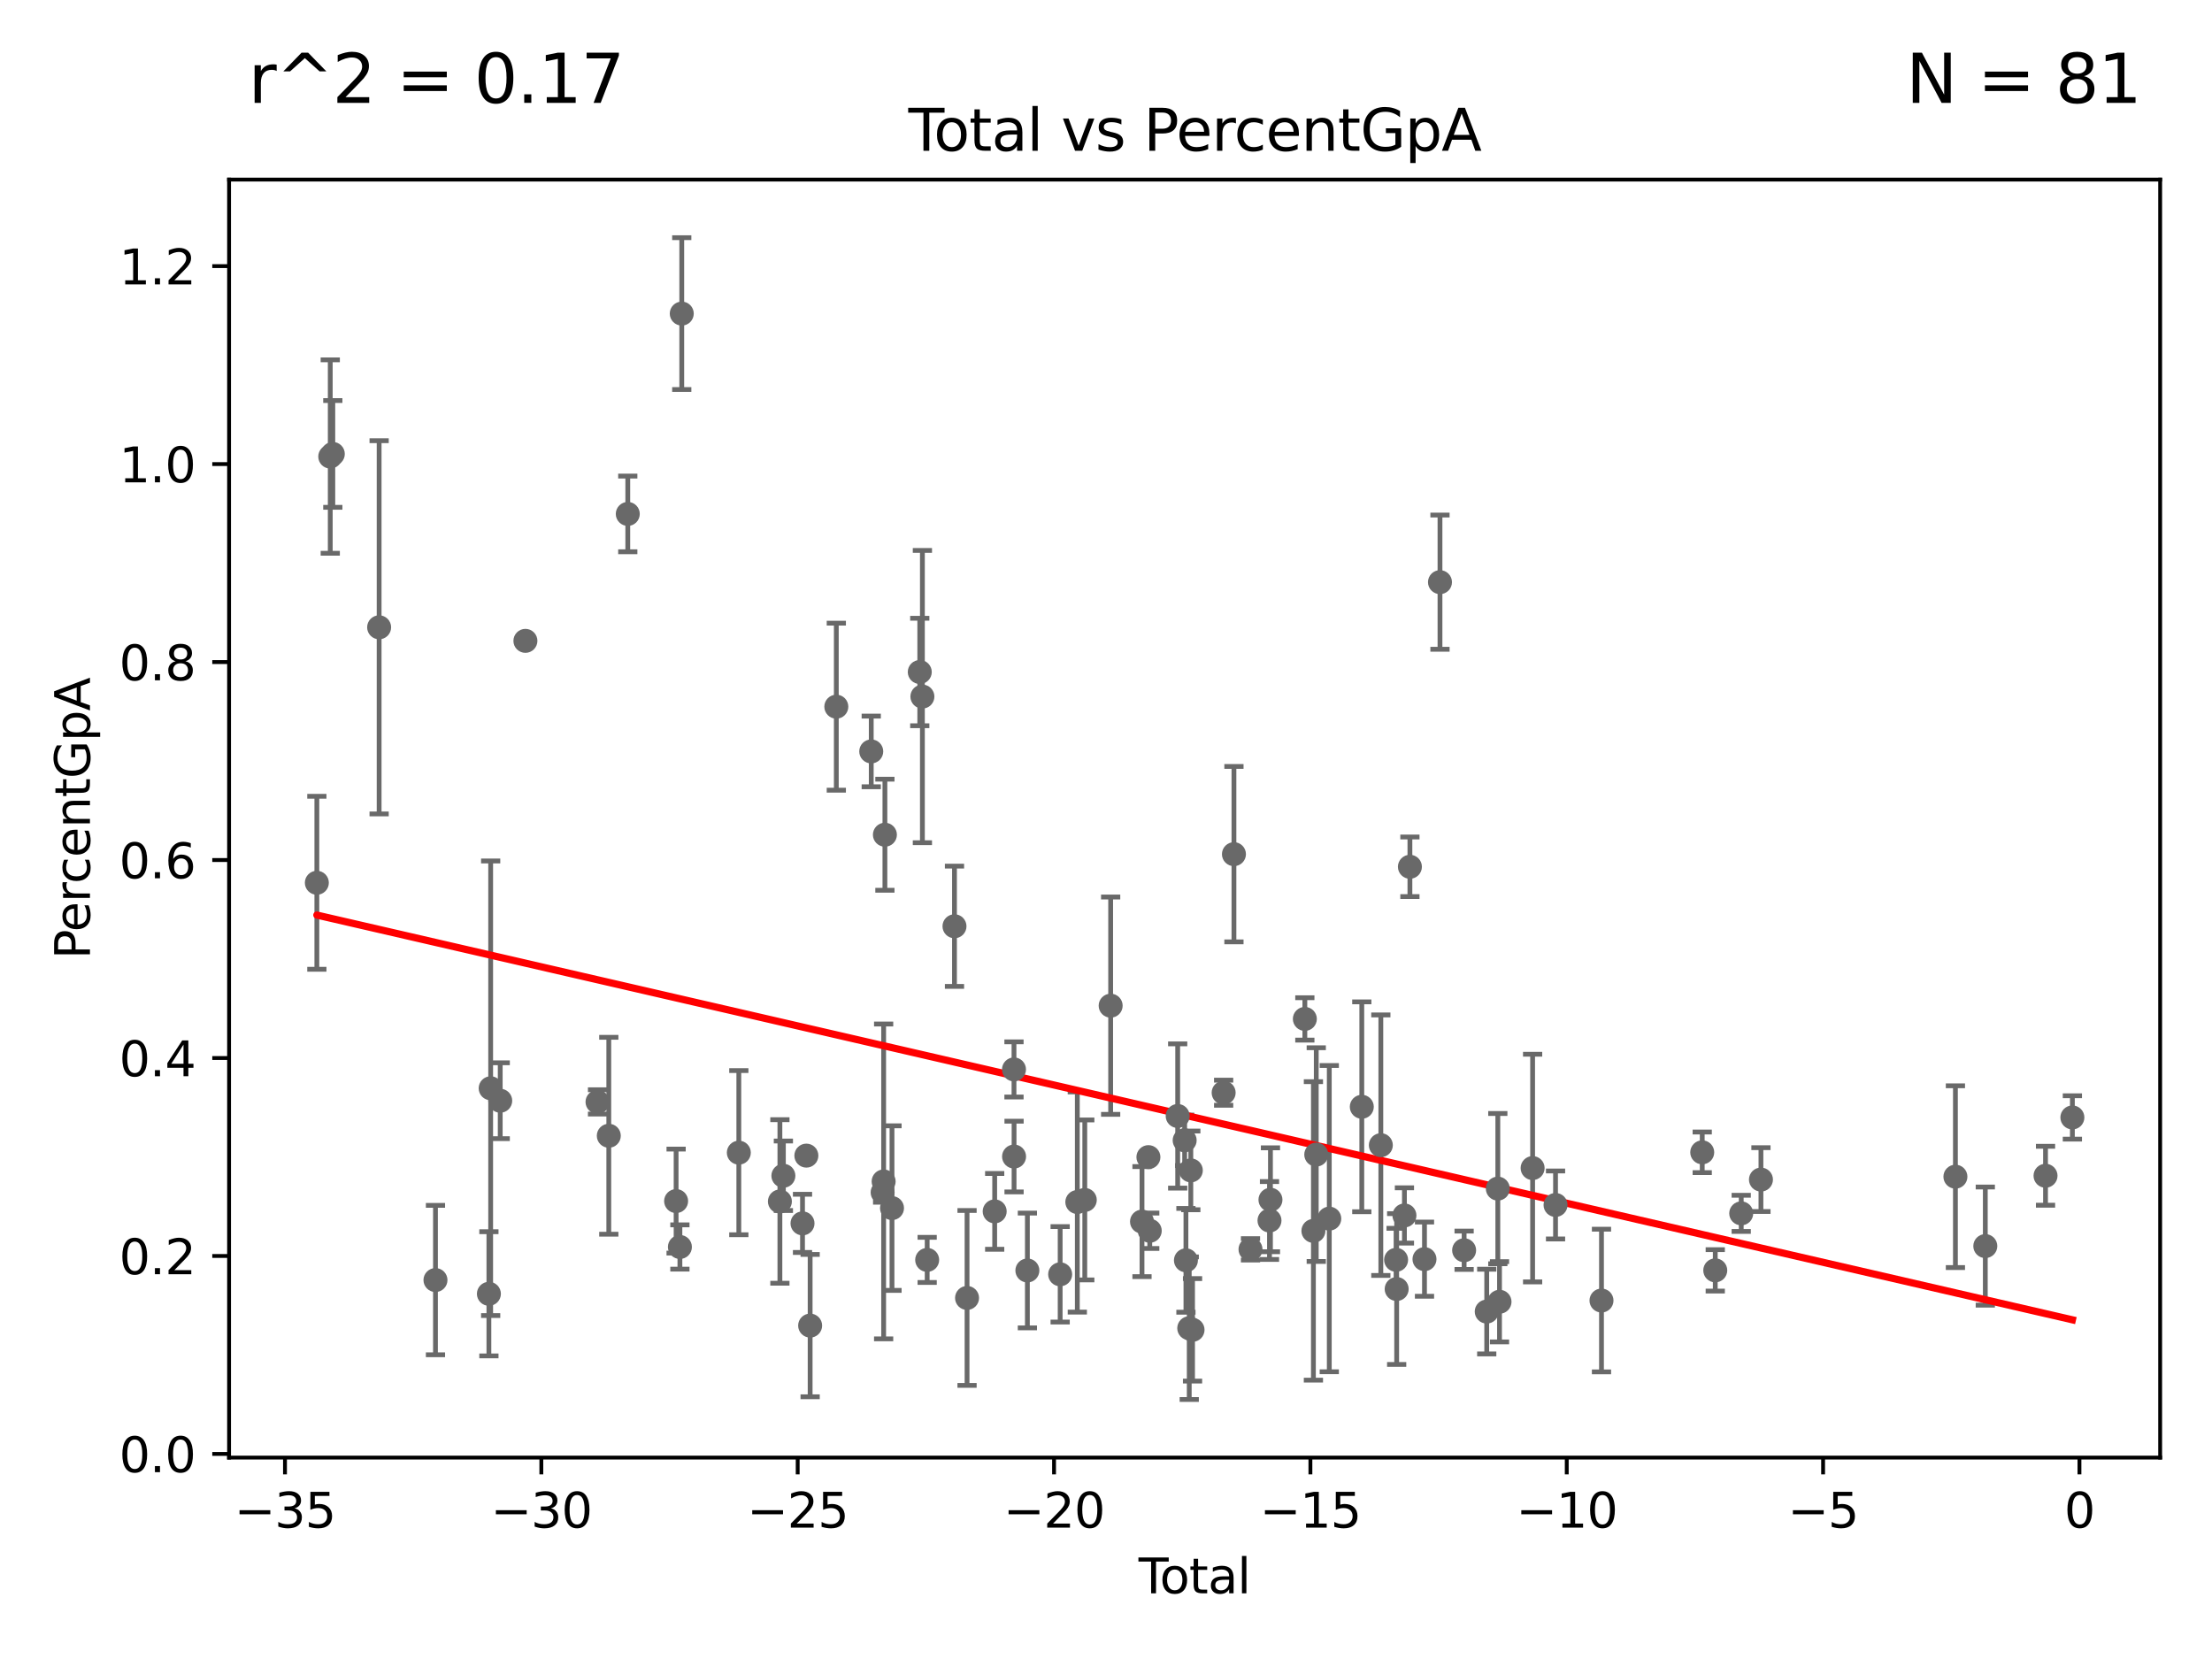 <?xml version="1.0" encoding="utf-8" standalone="no"?>
<!DOCTYPE svg PUBLIC "-//W3C//DTD SVG 1.1//EN"
  "http://www.w3.org/Graphics/SVG/1.1/DTD/svg11.dtd">
<svg xmlns:xlink="http://www.w3.org/1999/xlink" width="460.8pt" height="345.6pt" viewBox="0 0 460.8 345.6" xmlns="http://www.w3.org/2000/svg" version="1.1">
 <defs>
  <style type="text/css">*{stroke-linejoin: round; stroke-linecap: butt}</style>
 </defs>
 <g id="figure_1">
  <g id="patch_1">
   <path d="M 0 345.6 
L 460.8 345.6 
L 460.8 0 
L 0 0 
z
" style="fill: #ffffff"/>
  </g>
  <g id="axes_1">
   <g id="patch_2">
    <path d="M 47.72 303.64 
L 450 303.64 
L 450 37.411 
L 47.72 37.411 
z
" style="fill: #ffffff"/>
   </g>
   <g id="PathCollection_1">
    <defs>
     <path id="m1565fee1fb" d="M 0 1.118 
C 0.297 1.118 0.581 1 0.791 0.791 
C 1 0.581 1.118 0.297 1.118 0 
C 1.118 -0.297 1 -0.581 0.791 -0.791 
C 0.581 -1 0.297 -1.118 0 -1.118 
C -0.297 -1.118 -0.581 -1 -0.791 -0.791 
C -1 -0.581 -1.118 -0.297 -1.118 0 
C -1.118 0.297 -1 0.581 -0.791 0.791 
C -0.581 1 -0.297 1.118 0 1.118 
z
" style="stroke: #696969"/>
    </defs>
    <g clip-path="url(#p9bf7c9b86e)">
     <use xlink:href="#m1565fee1fb" x="431.715" y="232.785" style="fill: #696969; stroke: #696969"/>
     <use xlink:href="#m1565fee1fb" x="109.453" y="133.502" style="fill: #696969; stroke: #696969"/>
     <use xlink:href="#m1565fee1fb" x="201.455" y="270.386" style="fill: #696969; stroke: #696969"/>
     <use xlink:href="#m1565fee1fb" x="104.206" y="229.303" style="fill: #696969; stroke: #696969"/>
     <use xlink:href="#m1565fee1fb" x="102.215" y="226.706" style="fill: #696969; stroke: #696969"/>
     <use xlink:href="#m1565fee1fb" x="101.846" y="269.525" style="fill: #696969; stroke: #696969"/>
     <use xlink:href="#m1565fee1fb" x="207.211" y="252.352" style="fill: #696969; stroke: #696969"/>
     <use xlink:href="#m1565fee1fb" x="211.233" y="222.78" style="fill: #696969; stroke: #696969"/>
     <use xlink:href="#m1565fee1fb" x="211.248" y="240.929" style="fill: #696969; stroke: #696969"/>
     <use xlink:href="#m1565fee1fb" x="214.023" y="264.664" style="fill: #696969; stroke: #696969"/>
     <use xlink:href="#m1565fee1fb" x="220.85" y="265.462" style="fill: #696969; stroke: #696969"/>
     <use xlink:href="#m1565fee1fb" x="90.717" y="266.66" style="fill: #696969; stroke: #696969"/>
     <use xlink:href="#m1565fee1fb" x="224.425" y="250.403" style="fill: #696969; stroke: #696969"/>
     <use xlink:href="#m1565fee1fb" x="225.98" y="249.971" style="fill: #696969; stroke: #696969"/>
     <use xlink:href="#m1565fee1fb" x="231.37" y="209.501" style="fill: #696969; stroke: #696969"/>
     <use xlink:href="#m1565fee1fb" x="78.98" y="130.679" style="fill: #696969; stroke: #696969"/>
     <use xlink:href="#m1565fee1fb" x="239.236" y="241.051" style="fill: #696969; stroke: #696969"/>
     <use xlink:href="#m1565fee1fb" x="239.515" y="256.392" style="fill: #696969; stroke: #696969"/>
     <use xlink:href="#m1565fee1fb" x="198.837" y="192.958" style="fill: #696969; stroke: #696969"/>
     <use xlink:href="#m1565fee1fb" x="245.333" y="232.48" style="fill: #696969; stroke: #696969"/>
     <use xlink:href="#m1565fee1fb" x="193.147" y="262.46" style="fill: #696969; stroke: #696969"/>
     <use xlink:href="#m1565fee1fb" x="191.605" y="139.991" style="fill: #696969; stroke: #696969"/>
     <use xlink:href="#m1565fee1fb" x="162.467" y="250.285" style="fill: #696969; stroke: #696969"/>
     <use xlink:href="#m1565fee1fb" x="142.023" y="65.327" style="fill: #696969; stroke: #696969"/>
     <use xlink:href="#m1565fee1fb" x="141.637" y="259.77" style="fill: #696969; stroke: #696969"/>
     <use xlink:href="#m1565fee1fb" x="140.847" y="250.206" style="fill: #696969; stroke: #696969"/>
     <use xlink:href="#m1565fee1fb" x="163.193" y="244.933" style="fill: #696969; stroke: #696969"/>
     <use xlink:href="#m1565fee1fb" x="167.178" y="254.851" style="fill: #696969; stroke: #696969"/>
     <use xlink:href="#m1565fee1fb" x="167.981" y="240.737" style="fill: #696969; stroke: #696969"/>
     <use xlink:href="#m1565fee1fb" x="130.778" y="107.061" style="fill: #696969; stroke: #696969"/>
     <use xlink:href="#m1565fee1fb" x="168.767" y="276.146" style="fill: #696969; stroke: #696969"/>
     <use xlink:href="#m1565fee1fb" x="126.824" y="236.599" style="fill: #696969; stroke: #696969"/>
     <use xlink:href="#m1565fee1fb" x="174.22" y="147.214" style="fill: #696969; stroke: #696969"/>
     <use xlink:href="#m1565fee1fb" x="124.475" y="229.549" style="fill: #696969; stroke: #696969"/>
     <use xlink:href="#m1565fee1fb" x="181.496" y="156.536" style="fill: #696969; stroke: #696969"/>
     <use xlink:href="#m1565fee1fb" x="183.869" y="248.399" style="fill: #696969; stroke: #696969"/>
     <use xlink:href="#m1565fee1fb" x="184.078" y="246.114" style="fill: #696969; stroke: #696969"/>
     <use xlink:href="#m1565fee1fb" x="184.342" y="173.888" style="fill: #696969; stroke: #696969"/>
     <use xlink:href="#m1565fee1fb" x="185.82" y="251.67" style="fill: #696969; stroke: #696969"/>
     <use xlink:href="#m1565fee1fb" x="192.152" y="145.11" style="fill: #696969; stroke: #696969"/>
     <use xlink:href="#m1565fee1fb" x="246.786" y="237.553" style="fill: #696969; stroke: #696969"/>
     <use xlink:href="#m1565fee1fb" x="237.9" y="254.482" style="fill: #696969; stroke: #696969"/>
     <use xlink:href="#m1565fee1fb" x="68.798" y="95.112" style="fill: #696969; stroke: #696969"/>
     <use xlink:href="#m1565fee1fb" x="290.834" y="262.445" style="fill: #696969; stroke: #696969"/>
     <use xlink:href="#m1565fee1fb" x="69.33" y="94.564" style="fill: #696969; stroke: #696969"/>
     <use xlink:href="#m1565fee1fb" x="292.569" y="253.201" style="fill: #696969; stroke: #696969"/>
     <use xlink:href="#m1565fee1fb" x="293.71" y="180.566" style="fill: #696969; stroke: #696969"/>
     <use xlink:href="#m1565fee1fb" x="296.747" y="262.304" style="fill: #696969; stroke: #696969"/>
     <use xlink:href="#m1565fee1fb" x="299.975" y="121.273" style="fill: #696969; stroke: #696969"/>
     <use xlink:href="#m1565fee1fb" x="305.004" y="260.449" style="fill: #696969; stroke: #696969"/>
     <use xlink:href="#m1565fee1fb" x="309.713" y="273.225" style="fill: #696969; stroke: #696969"/>
     <use xlink:href="#m1565fee1fb" x="312.023" y="247.611" style="fill: #696969; stroke: #696969"/>
     <use xlink:href="#m1565fee1fb" x="287.654" y="238.562" style="fill: #696969; stroke: #696969"/>
     <use xlink:href="#m1565fee1fb" x="312.376" y="271.181" style="fill: #696969; stroke: #696969"/>
     <use xlink:href="#m1565fee1fb" x="324.047" y="251.016" style="fill: #696969; stroke: #696969"/>
     <use xlink:href="#m1565fee1fb" x="333.619" y="270.924" style="fill: #696969; stroke: #696969"/>
     <use xlink:href="#m1565fee1fb" x="354.606" y="240.052" style="fill: #696969; stroke: #696969"/>
     <use xlink:href="#m1565fee1fb" x="357.32" y="264.639" style="fill: #696969; stroke: #696969"/>
     <use xlink:href="#m1565fee1fb" x="362.729" y="252.765" style="fill: #696969; stroke: #696969"/>
     <use xlink:href="#m1565fee1fb" x="366.838" y="245.728" style="fill: #696969; stroke: #696969"/>
     <use xlink:href="#m1565fee1fb" x="407.349" y="245.123" style="fill: #696969; stroke: #696969"/>
     <use xlink:href="#m1565fee1fb" x="413.575" y="259.583" style="fill: #696969; stroke: #696969"/>
     <use xlink:href="#m1565fee1fb" x="426.12" y="244.931" style="fill: #696969; stroke: #696969"/>
     <use xlink:href="#m1565fee1fb" x="319.272" y="243.33" style="fill: #696969; stroke: #696969"/>
     <use xlink:href="#m1565fee1fb" x="283.687" y="230.564" style="fill: #696969; stroke: #696969"/>
     <use xlink:href="#m1565fee1fb" x="290.952" y="268.527" style="fill: #696969; stroke: #696969"/>
     <use xlink:href="#m1565fee1fb" x="153.911" y="240.12" style="fill: #696969; stroke: #696969"/>
     <use xlink:href="#m1565fee1fb" x="254.908" y="227.632" style="fill: #696969; stroke: #696969"/>
     <use xlink:href="#m1565fee1fb" x="248.069" y="243.815" style="fill: #696969; stroke: #696969"/>
     <use xlink:href="#m1565fee1fb" x="257.053" y="177.937" style="fill: #696969; stroke: #696969"/>
     <use xlink:href="#m1565fee1fb" x="247.742" y="276.689" style="fill: #696969; stroke: #696969"/>
     <use xlink:href="#m1565fee1fb" x="247.051" y="262.548" style="fill: #696969; stroke: #696969"/>
     <use xlink:href="#m1565fee1fb" x="260.503" y="260.258" style="fill: #696969; stroke: #696969"/>
     <use xlink:href="#m1565fee1fb" x="248.428" y="277.03" style="fill: #696969; stroke: #696969"/>
     <use xlink:href="#m1565fee1fb" x="264.458" y="254.256" style="fill: #696969; stroke: #696969"/>
     <use xlink:href="#m1565fee1fb" x="66.005" y="183.897" style="fill: #696969; stroke: #696969"/>
     <use xlink:href="#m1565fee1fb" x="271.824" y="212.258" style="fill: #696969; stroke: #696969"/>
     <use xlink:href="#m1565fee1fb" x="273.608" y="256.418" style="fill: #696969; stroke: #696969"/>
     <use xlink:href="#m1565fee1fb" x="274.201" y="240.521" style="fill: #696969; stroke: #696969"/>
     <use xlink:href="#m1565fee1fb" x="276.914" y="253.864" style="fill: #696969; stroke: #696969"/>
     <use xlink:href="#m1565fee1fb" x="264.66" y="249.933" style="fill: #696969; stroke: #696969"/>
    </g>
   </g>
   <g id="matplotlib.axis_1">
    <g id="xtick_1">
     <g id="line2d_1">
      <defs>
       <path id="m10a22a6fe9" d="M 0 0 
L 0 3.5 
" style="stroke: #000000; stroke-width: 0.8"/>
      </defs>
      <g>
       <use xlink:href="#m10a22a6fe9" x="59.369" y="303.64" style="stroke: #000000; stroke-width: 0.8"/>
      </g>
     </g>
     <g id="text_1">
      <!-- −35 -->
      <g transform="translate(48.816 318.238)scale(0.1 -0.1)">
       <defs>
        <path id="DejaVuSans-2212" d="M 678 2272 
L 4684 2272 
L 4684 1741 
L 678 1741 
L 678 2272 
z
" transform="scale(0.016)"/>
        <path id="DejaVuSans-33" d="M 2597 2516 
Q 3050 2419 3304 2112 
Q 3559 1806 3559 1356 
Q 3559 666 3084 287 
Q 2609 -91 1734 -91 
Q 1441 -91 1130 -33 
Q 819 25 488 141 
L 488 750 
Q 750 597 1062 519 
Q 1375 441 1716 441 
Q 2309 441 2620 675 
Q 2931 909 2931 1356 
Q 2931 1769 2642 2001 
Q 2353 2234 1838 2234 
L 1294 2234 
L 1294 2753 
L 1863 2753 
Q 2328 2753 2575 2939 
Q 2822 3125 2822 3475 
Q 2822 3834 2567 4026 
Q 2313 4219 1838 4219 
Q 1578 4219 1281 4162 
Q 984 4106 628 3988 
L 628 4550 
Q 988 4650 1302 4700 
Q 1616 4750 1894 4750 
Q 2613 4750 3031 4423 
Q 3450 4097 3450 3541 
Q 3450 3153 3228 2886 
Q 3006 2619 2597 2516 
z
" transform="scale(0.016)"/>
        <path id="DejaVuSans-35" d="M 691 4666 
L 3169 4666 
L 3169 4134 
L 1269 4134 
L 1269 2991 
Q 1406 3038 1543 3061 
Q 1681 3084 1819 3084 
Q 2600 3084 3056 2656 
Q 3513 2228 3513 1497 
Q 3513 744 3044 326 
Q 2575 -91 1722 -91 
Q 1428 -91 1123 -41 
Q 819 9 494 109 
L 494 744 
Q 775 591 1075 516 
Q 1375 441 1709 441 
Q 2250 441 2565 725 
Q 2881 1009 2881 1497 
Q 2881 1984 2565 2268 
Q 2250 2553 1709 2553 
Q 1456 2553 1204 2497 
Q 953 2441 691 2322 
L 691 4666 
z
" transform="scale(0.016)"/>
       </defs>
       <use xlink:href="#DejaVuSans-2212"/>
       <use xlink:href="#DejaVuSans-33" x="83.789"/>
       <use xlink:href="#DejaVuSans-35" x="147.412"/>
      </g>
     </g>
    </g>
    <g id="xtick_2">
     <g id="line2d_2">
      <g>
       <use xlink:href="#m10a22a6fe9" x="112.771" y="303.64" style="stroke: #000000; stroke-width: 0.8"/>
      </g>
     </g>
     <g id="text_2">
      <!-- −30 -->
      <g transform="translate(102.219 318.238)scale(0.1 -0.1)">
       <defs>
        <path id="DejaVuSans-30" d="M 2034 4250 
Q 1547 4250 1301 3770 
Q 1056 3291 1056 2328 
Q 1056 1369 1301 889 
Q 1547 409 2034 409 
Q 2525 409 2770 889 
Q 3016 1369 3016 2328 
Q 3016 3291 2770 3770 
Q 2525 4250 2034 4250 
z
M 2034 4750 
Q 2819 4750 3233 4129 
Q 3647 3509 3647 2328 
Q 3647 1150 3233 529 
Q 2819 -91 2034 -91 
Q 1250 -91 836 529 
Q 422 1150 422 2328 
Q 422 3509 836 4129 
Q 1250 4750 2034 4750 
z
" transform="scale(0.016)"/>
       </defs>
       <use xlink:href="#DejaVuSans-2212"/>
       <use xlink:href="#DejaVuSans-33" x="83.789"/>
       <use xlink:href="#DejaVuSans-30" x="147.412"/>
      </g>
     </g>
    </g>
    <g id="xtick_3">
     <g id="line2d_3">
      <g>
       <use xlink:href="#m10a22a6fe9" x="166.174" y="303.64" style="stroke: #000000; stroke-width: 0.8"/>
      </g>
     </g>
     <g id="text_3">
      <!-- −25 -->
      <g transform="translate(155.622 318.238)scale(0.1 -0.1)">
       <defs>
        <path id="DejaVuSans-32" d="M 1228 531 
L 3431 531 
L 3431 0 
L 469 0 
L 469 531 
Q 828 903 1448 1529 
Q 2069 2156 2228 2338 
Q 2531 2678 2651 2914 
Q 2772 3150 2772 3378 
Q 2772 3750 2511 3984 
Q 2250 4219 1831 4219 
Q 1534 4219 1204 4116 
Q 875 4013 500 3803 
L 500 4441 
Q 881 4594 1212 4672 
Q 1544 4750 1819 4750 
Q 2544 4750 2975 4387 
Q 3406 4025 3406 3419 
Q 3406 3131 3298 2873 
Q 3191 2616 2906 2266 
Q 2828 2175 2409 1742 
Q 1991 1309 1228 531 
z
" transform="scale(0.016)"/>
       </defs>
       <use xlink:href="#DejaVuSans-2212"/>
       <use xlink:href="#DejaVuSans-32" x="83.789"/>
       <use xlink:href="#DejaVuSans-35" x="147.412"/>
      </g>
     </g>
    </g>
    <g id="xtick_4">
     <g id="line2d_4">
      <g>
       <use xlink:href="#m10a22a6fe9" x="219.577" y="303.64" style="stroke: #000000; stroke-width: 0.8"/>
      </g>
     </g>
     <g id="text_4">
      <!-- −20 -->
      <g transform="translate(209.025 318.238)scale(0.1 -0.1)">
       <use xlink:href="#DejaVuSans-2212"/>
       <use xlink:href="#DejaVuSans-32" x="83.789"/>
       <use xlink:href="#DejaVuSans-30" x="147.412"/>
      </g>
     </g>
    </g>
    <g id="xtick_5">
     <g id="line2d_5">
      <g>
       <use xlink:href="#m10a22a6fe9" x="272.98" y="303.64" style="stroke: #000000; stroke-width: 0.8"/>
      </g>
     </g>
     <g id="text_5">
      <!-- −15 -->
      <g transform="translate(262.427 318.238)scale(0.1 -0.1)">
       <defs>
        <path id="DejaVuSans-31" d="M 794 531 
L 1825 531 
L 1825 4091 
L 703 3866 
L 703 4441 
L 1819 4666 
L 2450 4666 
L 2450 531 
L 3481 531 
L 3481 0 
L 794 0 
L 794 531 
z
" transform="scale(0.016)"/>
       </defs>
       <use xlink:href="#DejaVuSans-2212"/>
       <use xlink:href="#DejaVuSans-31" x="83.789"/>
       <use xlink:href="#DejaVuSans-35" x="147.412"/>
      </g>
     </g>
    </g>
    <g id="xtick_6">
     <g id="line2d_6">
      <g>
       <use xlink:href="#m10a22a6fe9" x="326.383" y="303.64" style="stroke: #000000; stroke-width: 0.8"/>
      </g>
     </g>
     <g id="text_6">
      <!-- −10 -->
      <g transform="translate(315.83 318.238)scale(0.1 -0.1)">
       <use xlink:href="#DejaVuSans-2212"/>
       <use xlink:href="#DejaVuSans-31" x="83.789"/>
       <use xlink:href="#DejaVuSans-30" x="147.412"/>
      </g>
     </g>
    </g>
    <g id="xtick_7">
     <g id="line2d_7">
      <g>
       <use xlink:href="#m10a22a6fe9" x="379.785" y="303.64" style="stroke: #000000; stroke-width: 0.8"/>
      </g>
     </g>
     <g id="text_7">
      <!-- −5 -->
      <g transform="translate(372.414 318.238)scale(0.1 -0.1)">
       <use xlink:href="#DejaVuSans-2212"/>
       <use xlink:href="#DejaVuSans-35" x="83.789"/>
      </g>
     </g>
    </g>
    <g id="xtick_8">
     <g id="line2d_8">
      <g>
       <use xlink:href="#m10a22a6fe9" x="433.188" y="303.64" style="stroke: #000000; stroke-width: 0.8"/>
      </g>
     </g>
     <g id="text_8">
      <!-- 0 -->
      <g transform="translate(430.007 318.238)scale(0.1 -0.1)">
       <use xlink:href="#DejaVuSans-30"/>
      </g>
     </g>
    </g>
    <g id="text_9">
     <!-- Total -->
     <g transform="translate(237.183 331.917)scale(0.1 -0.1)">
      <defs>
       <path id="DejaVuSans-54" d="M -19 4666 
L 3928 4666 
L 3928 4134 
L 2272 4134 
L 2272 0 
L 1638 0 
L 1638 4134 
L -19 4134 
L -19 4666 
z
" transform="scale(0.016)"/>
       <path id="DejaVuSans-6f" d="M 1959 3097 
Q 1497 3097 1228 2736 
Q 959 2375 959 1747 
Q 959 1119 1226 758 
Q 1494 397 1959 397 
Q 2419 397 2687 759 
Q 2956 1122 2956 1747 
Q 2956 2369 2687 2733 
Q 2419 3097 1959 3097 
z
M 1959 3584 
Q 2709 3584 3137 3096 
Q 3566 2609 3566 1747 
Q 3566 888 3137 398 
Q 2709 -91 1959 -91 
Q 1206 -91 779 398 
Q 353 888 353 1747 
Q 353 2609 779 3096 
Q 1206 3584 1959 3584 
z
" transform="scale(0.016)"/>
       <path id="DejaVuSans-74" d="M 1172 4494 
L 1172 3500 
L 2356 3500 
L 2356 3053 
L 1172 3053 
L 1172 1153 
Q 1172 725 1289 603 
Q 1406 481 1766 481 
L 2356 481 
L 2356 0 
L 1766 0 
Q 1100 0 847 248 
Q 594 497 594 1153 
L 594 3053 
L 172 3053 
L 172 3500 
L 594 3500 
L 594 4494 
L 1172 4494 
z
" transform="scale(0.016)"/>
       <path id="DejaVuSans-61" d="M 2194 1759 
Q 1497 1759 1228 1600 
Q 959 1441 959 1056 
Q 959 750 1161 570 
Q 1363 391 1709 391 
Q 2188 391 2477 730 
Q 2766 1069 2766 1631 
L 2766 1759 
L 2194 1759 
z
M 3341 1997 
L 3341 0 
L 2766 0 
L 2766 531 
Q 2569 213 2275 61 
Q 1981 -91 1556 -91 
Q 1019 -91 701 211 
Q 384 513 384 1019 
Q 384 1609 779 1909 
Q 1175 2209 1959 2209 
L 2766 2209 
L 2766 2266 
Q 2766 2663 2505 2880 
Q 2244 3097 1772 3097 
Q 1472 3097 1187 3025 
Q 903 2953 641 2809 
L 641 3341 
Q 956 3463 1253 3523 
Q 1550 3584 1831 3584 
Q 2591 3584 2966 3190 
Q 3341 2797 3341 1997 
z
" transform="scale(0.016)"/>
       <path id="DejaVuSans-6c" d="M 603 4863 
L 1178 4863 
L 1178 0 
L 603 0 
L 603 4863 
z
" transform="scale(0.016)"/>
      </defs>
      <use xlink:href="#DejaVuSans-54"/>
      <use xlink:href="#DejaVuSans-6f" x="44.084"/>
      <use xlink:href="#DejaVuSans-74" x="105.266"/>
      <use xlink:href="#DejaVuSans-61" x="144.475"/>
      <use xlink:href="#DejaVuSans-6c" x="205.754"/>
     </g>
    </g>
   </g>
   <g id="matplotlib.axis_2">
    <g id="ytick_1">
     <g id="line2d_9">
      <defs>
       <path id="m709ff0966b" d="M 0 0 
L -3.5 0 
" style="stroke: #000000; stroke-width: 0.8"/>
      </defs>
      <g>
       <use xlink:href="#m709ff0966b" x="47.72" y="302.883" style="stroke: #000000; stroke-width: 0.8"/>
      </g>
     </g>
     <g id="text_10">
      <!-- 0.0 -->
      <g transform="translate(24.817 306.682)scale(0.1 -0.1)">
       <defs>
        <path id="DejaVuSans-2e" d="M 684 794 
L 1344 794 
L 1344 0 
L 684 0 
L 684 794 
z
" transform="scale(0.016)"/>
       </defs>
       <use xlink:href="#DejaVuSans-30"/>
       <use xlink:href="#DejaVuSans-2e" x="63.623"/>
       <use xlink:href="#DejaVuSans-30" x="95.41"/>
      </g>
     </g>
    </g>
    <g id="ytick_2">
     <g id="line2d_10">
      <g>
       <use xlink:href="#m709ff0966b" x="47.72" y="261.642" style="stroke: #000000; stroke-width: 0.8"/>
      </g>
     </g>
     <g id="text_11">
      <!-- 0.2 -->
      <g transform="translate(24.817 265.441)scale(0.1 -0.1)">
       <use xlink:href="#DejaVuSans-30"/>
       <use xlink:href="#DejaVuSans-2e" x="63.623"/>
       <use xlink:href="#DejaVuSans-32" x="95.41"/>
      </g>
     </g>
    </g>
    <g id="ytick_3">
     <g id="line2d_11">
      <g>
       <use xlink:href="#m709ff0966b" x="47.72" y="220.401" style="stroke: #000000; stroke-width: 0.8"/>
      </g>
     </g>
     <g id="text_12">
      <!-- 0.4 -->
      <g transform="translate(24.817 224.2)scale(0.1 -0.1)">
       <defs>
        <path id="DejaVuSans-34" d="M 2419 4116 
L 825 1625 
L 2419 1625 
L 2419 4116 
z
M 2253 4666 
L 3047 4666 
L 3047 1625 
L 3713 1625 
L 3713 1100 
L 3047 1100 
L 3047 0 
L 2419 0 
L 2419 1100 
L 313 1100 
L 313 1709 
L 2253 4666 
z
" transform="scale(0.016)"/>
       </defs>
       <use xlink:href="#DejaVuSans-30"/>
       <use xlink:href="#DejaVuSans-2e" x="63.623"/>
       <use xlink:href="#DejaVuSans-34" x="95.41"/>
      </g>
     </g>
    </g>
    <g id="ytick_4">
     <g id="line2d_12">
      <g>
       <use xlink:href="#m709ff0966b" x="47.72" y="179.16" style="stroke: #000000; stroke-width: 0.8"/>
      </g>
     </g>
     <g id="text_13">
      <!-- 0.6 -->
      <g transform="translate(24.817 182.96)scale(0.1 -0.1)">
       <defs>
        <path id="DejaVuSans-36" d="M 2113 2584 
Q 1688 2584 1439 2293 
Q 1191 2003 1191 1497 
Q 1191 994 1439 701 
Q 1688 409 2113 409 
Q 2538 409 2786 701 
Q 3034 994 3034 1497 
Q 3034 2003 2786 2293 
Q 2538 2584 2113 2584 
z
M 3366 4563 
L 3366 3988 
Q 3128 4100 2886 4159 
Q 2644 4219 2406 4219 
Q 1781 4219 1451 3797 
Q 1122 3375 1075 2522 
Q 1259 2794 1537 2939 
Q 1816 3084 2150 3084 
Q 2853 3084 3261 2657 
Q 3669 2231 3669 1497 
Q 3669 778 3244 343 
Q 2819 -91 2113 -91 
Q 1303 -91 875 529 
Q 447 1150 447 2328 
Q 447 3434 972 4092 
Q 1497 4750 2381 4750 
Q 2619 4750 2861 4703 
Q 3103 4656 3366 4563 
z
" transform="scale(0.016)"/>
       </defs>
       <use xlink:href="#DejaVuSans-30"/>
       <use xlink:href="#DejaVuSans-2e" x="63.623"/>
       <use xlink:href="#DejaVuSans-36" x="95.41"/>
      </g>
     </g>
    </g>
    <g id="ytick_5">
     <g id="line2d_13">
      <g>
       <use xlink:href="#m709ff0966b" x="47.72" y="137.92" style="stroke: #000000; stroke-width: 0.8"/>
      </g>
     </g>
     <g id="text_14">
      <!-- 0.8 -->
      <g transform="translate(24.817 141.719)scale(0.1 -0.1)">
       <defs>
        <path id="DejaVuSans-38" d="M 2034 2216 
Q 1584 2216 1326 1975 
Q 1069 1734 1069 1313 
Q 1069 891 1326 650 
Q 1584 409 2034 409 
Q 2484 409 2743 651 
Q 3003 894 3003 1313 
Q 3003 1734 2745 1975 
Q 2488 2216 2034 2216 
z
M 1403 2484 
Q 997 2584 770 2862 
Q 544 3141 544 3541 
Q 544 4100 942 4425 
Q 1341 4750 2034 4750 
Q 2731 4750 3128 4425 
Q 3525 4100 3525 3541 
Q 3525 3141 3298 2862 
Q 3072 2584 2669 2484 
Q 3125 2378 3379 2068 
Q 3634 1759 3634 1313 
Q 3634 634 3220 271 
Q 2806 -91 2034 -91 
Q 1263 -91 848 271 
Q 434 634 434 1313 
Q 434 1759 690 2068 
Q 947 2378 1403 2484 
z
M 1172 3481 
Q 1172 3119 1398 2916 
Q 1625 2713 2034 2713 
Q 2441 2713 2670 2916 
Q 2900 3119 2900 3481 
Q 2900 3844 2670 4047 
Q 2441 4250 2034 4250 
Q 1625 4250 1398 4047 
Q 1172 3844 1172 3481 
z
" transform="scale(0.016)"/>
       </defs>
       <use xlink:href="#DejaVuSans-30"/>
       <use xlink:href="#DejaVuSans-2e" x="63.623"/>
       <use xlink:href="#DejaVuSans-38" x="95.41"/>
      </g>
     </g>
    </g>
    <g id="ytick_6">
     <g id="line2d_14">
      <g>
       <use xlink:href="#m709ff0966b" x="47.72" y="96.679" style="stroke: #000000; stroke-width: 0.8"/>
      </g>
     </g>
     <g id="text_15">
      <!-- 1.0 -->
      <g transform="translate(24.817 100.478)scale(0.1 -0.1)">
       <use xlink:href="#DejaVuSans-31"/>
       <use xlink:href="#DejaVuSans-2e" x="63.623"/>
       <use xlink:href="#DejaVuSans-30" x="95.41"/>
      </g>
     </g>
    </g>
    <g id="ytick_7">
     <g id="line2d_15">
      <g>
       <use xlink:href="#m709ff0966b" x="47.72" y="55.438" style="stroke: #000000; stroke-width: 0.8"/>
      </g>
     </g>
     <g id="text_16">
      <!-- 1.2 -->
      <g transform="translate(24.817 59.238)scale(0.1 -0.1)">
       <use xlink:href="#DejaVuSans-31"/>
       <use xlink:href="#DejaVuSans-2e" x="63.623"/>
       <use xlink:href="#DejaVuSans-32" x="95.41"/>
      </g>
     </g>
    </g>
    <g id="text_17">
     <!-- PercentGpA -->
     <g transform="translate(18.737 199.802)rotate(-90)scale(0.1 -0.1)">
      <defs>
       <path id="DejaVuSans-50" d="M 1259 4147 
L 1259 2394 
L 2053 2394 
Q 2494 2394 2734 2622 
Q 2975 2850 2975 3272 
Q 2975 3691 2734 3919 
Q 2494 4147 2053 4147 
L 1259 4147 
z
M 628 4666 
L 2053 4666 
Q 2838 4666 3239 4311 
Q 3641 3956 3641 3272 
Q 3641 2581 3239 2228 
Q 2838 1875 2053 1875 
L 1259 1875 
L 1259 0 
L 628 0 
L 628 4666 
z
" transform="scale(0.016)"/>
       <path id="DejaVuSans-65" d="M 3597 1894 
L 3597 1613 
L 953 1613 
Q 991 1019 1311 708 
Q 1631 397 2203 397 
Q 2534 397 2845 478 
Q 3156 559 3463 722 
L 3463 178 
Q 3153 47 2828 -22 
Q 2503 -91 2169 -91 
Q 1331 -91 842 396 
Q 353 884 353 1716 
Q 353 2575 817 3079 
Q 1281 3584 2069 3584 
Q 2775 3584 3186 3129 
Q 3597 2675 3597 1894 
z
M 3022 2063 
Q 3016 2534 2758 2815 
Q 2500 3097 2075 3097 
Q 1594 3097 1305 2825 
Q 1016 2553 972 2059 
L 3022 2063 
z
" transform="scale(0.016)"/>
       <path id="DejaVuSans-72" d="M 2631 2963 
Q 2534 3019 2420 3045 
Q 2306 3072 2169 3072 
Q 1681 3072 1420 2755 
Q 1159 2438 1159 1844 
L 1159 0 
L 581 0 
L 581 3500 
L 1159 3500 
L 1159 2956 
Q 1341 3275 1631 3429 
Q 1922 3584 2338 3584 
Q 2397 3584 2469 3576 
Q 2541 3569 2628 3553 
L 2631 2963 
z
" transform="scale(0.016)"/>
       <path id="DejaVuSans-63" d="M 3122 3366 
L 3122 2828 
Q 2878 2963 2633 3030 
Q 2388 3097 2138 3097 
Q 1578 3097 1268 2742 
Q 959 2388 959 1747 
Q 959 1106 1268 751 
Q 1578 397 2138 397 
Q 2388 397 2633 464 
Q 2878 531 3122 666 
L 3122 134 
Q 2881 22 2623 -34 
Q 2366 -91 2075 -91 
Q 1284 -91 818 406 
Q 353 903 353 1747 
Q 353 2603 823 3093 
Q 1294 3584 2113 3584 
Q 2378 3584 2631 3529 
Q 2884 3475 3122 3366 
z
" transform="scale(0.016)"/>
       <path id="DejaVuSans-6e" d="M 3513 2113 
L 3513 0 
L 2938 0 
L 2938 2094 
Q 2938 2591 2744 2837 
Q 2550 3084 2163 3084 
Q 1697 3084 1428 2787 
Q 1159 2491 1159 1978 
L 1159 0 
L 581 0 
L 581 3500 
L 1159 3500 
L 1159 2956 
Q 1366 3272 1645 3428 
Q 1925 3584 2291 3584 
Q 2894 3584 3203 3211 
Q 3513 2838 3513 2113 
z
" transform="scale(0.016)"/>
       <path id="DejaVuSans-47" d="M 3809 666 
L 3809 1919 
L 2778 1919 
L 2778 2438 
L 4434 2438 
L 4434 434 
Q 4069 175 3628 42 
Q 3188 -91 2688 -91 
Q 1594 -91 976 548 
Q 359 1188 359 2328 
Q 359 3472 976 4111 
Q 1594 4750 2688 4750 
Q 3144 4750 3555 4637 
Q 3966 4525 4313 4306 
L 4313 3634 
Q 3963 3931 3569 4081 
Q 3175 4231 2741 4231 
Q 1884 4231 1454 3753 
Q 1025 3275 1025 2328 
Q 1025 1384 1454 906 
Q 1884 428 2741 428 
Q 3075 428 3337 486 
Q 3600 544 3809 666 
z
" transform="scale(0.016)"/>
       <path id="DejaVuSans-70" d="M 1159 525 
L 1159 -1331 
L 581 -1331 
L 581 3500 
L 1159 3500 
L 1159 2969 
Q 1341 3281 1617 3432 
Q 1894 3584 2278 3584 
Q 2916 3584 3314 3078 
Q 3713 2572 3713 1747 
Q 3713 922 3314 415 
Q 2916 -91 2278 -91 
Q 1894 -91 1617 61 
Q 1341 213 1159 525 
z
M 3116 1747 
Q 3116 2381 2855 2742 
Q 2594 3103 2138 3103 
Q 1681 3103 1420 2742 
Q 1159 2381 1159 1747 
Q 1159 1113 1420 752 
Q 1681 391 2138 391 
Q 2594 391 2855 752 
Q 3116 1113 3116 1747 
z
" transform="scale(0.016)"/>
       <path id="DejaVuSans-41" d="M 2188 4044 
L 1331 1722 
L 3047 1722 
L 2188 4044 
z
M 1831 4666 
L 2547 4666 
L 4325 0 
L 3669 0 
L 3244 1197 
L 1141 1197 
L 716 0 
L 50 0 
L 1831 4666 
z
" transform="scale(0.016)"/>
      </defs>
      <use xlink:href="#DejaVuSans-50"/>
      <use xlink:href="#DejaVuSans-65" x="56.678"/>
      <use xlink:href="#DejaVuSans-72" x="118.201"/>
      <use xlink:href="#DejaVuSans-63" x="157.064"/>
      <use xlink:href="#DejaVuSans-65" x="212.045"/>
      <use xlink:href="#DejaVuSans-6e" x="273.568"/>
      <use xlink:href="#DejaVuSans-74" x="336.947"/>
      <use xlink:href="#DejaVuSans-47" x="376.156"/>
      <use xlink:href="#DejaVuSans-70" x="453.646"/>
      <use xlink:href="#DejaVuSans-41" x="517.123"/>
     </g>
    </g>
   </g>
   <g id="LineCollection_1">
    <path d="M 431.715 237.299 
L 431.715 228.271 
" clip-path="url(#p9bf7c9b86e)" style="fill: none; stroke: #696969"/>
    <path d="M 109.453 134.22 
L 109.453 132.785 
" clip-path="url(#p9bf7c9b86e)" style="fill: none; stroke: #696969"/>
    <path d="M 201.455 288.601 
L 201.455 252.171 
" clip-path="url(#p9bf7c9b86e)" style="fill: none; stroke: #696969"/>
    <path d="M 104.206 237.205 
L 104.206 221.401 
" clip-path="url(#p9bf7c9b86e)" style="fill: none; stroke: #696969"/>
    <path d="M 102.215 274.057 
L 102.215 179.355 
" clip-path="url(#p9bf7c9b86e)" style="fill: none; stroke: #696969"/>
    <path d="M 101.846 282.462 
L 101.846 256.587 
" clip-path="url(#p9bf7c9b86e)" style="fill: none; stroke: #696969"/>
    <path d="M 207.211 260.246 
L 207.211 244.459 
" clip-path="url(#p9bf7c9b86e)" style="fill: none; stroke: #696969"/>
    <path d="M 211.233 228.527 
L 211.233 217.034 
" clip-path="url(#p9bf7c9b86e)" style="fill: none; stroke: #696969"/>
    <path d="M 211.248 248.294 
L 211.248 233.565 
" clip-path="url(#p9bf7c9b86e)" style="fill: none; stroke: #696969"/>
    <path d="M 214.023 276.624 
L 214.023 252.705 
" clip-path="url(#p9bf7c9b86e)" style="fill: none; stroke: #696969"/>
    <path d="M 220.85 275.403 
L 220.85 255.521 
" clip-path="url(#p9bf7c9b86e)" style="fill: none; stroke: #696969"/>
    <path d="M 90.717 282.224 
L 90.717 251.096 
" clip-path="url(#p9bf7c9b86e)" style="fill: none; stroke: #696969"/>
    <path d="M 224.425 273.335 
L 224.425 227.472 
" clip-path="url(#p9bf7c9b86e)" style="fill: none; stroke: #696969"/>
    <path d="M 225.98 266.633 
L 225.98 233.309 
" clip-path="url(#p9bf7c9b86e)" style="fill: none; stroke: #696969"/>
    <path d="M 231.37 232.137 
L 231.37 186.865 
" clip-path="url(#p9bf7c9b86e)" style="fill: none; stroke: #696969"/>
    <path d="M 78.98 169.555 
L 78.98 91.804 
" clip-path="url(#p9bf7c9b86e)" style="fill: none; stroke: #696969"/>
    <path d="M 239.236 241.775 
L 239.236 240.326 
" clip-path="url(#p9bf7c9b86e)" style="fill: none; stroke: #696969"/>
    <path d="M 239.515 260.083 
L 239.515 252.701 
" clip-path="url(#p9bf7c9b86e)" style="fill: none; stroke: #696969"/>
    <path d="M 198.837 205.489 
L 198.837 180.428 
" clip-path="url(#p9bf7c9b86e)" style="fill: none; stroke: #696969"/>
    <path d="M 245.333 247.504 
L 245.333 217.456 
" clip-path="url(#p9bf7c9b86e)" style="fill: none; stroke: #696969"/>
    <path d="M 193.147 267.156 
L 193.147 257.763 
" clip-path="url(#p9bf7c9b86e)" style="fill: none; stroke: #696969"/>
    <path d="M 191.605 151.186 
L 191.605 128.795 
" clip-path="url(#p9bf7c9b86e)" style="fill: none; stroke: #696969"/>
    <path d="M 162.467 267.318 
L 162.467 233.251 
" clip-path="url(#p9bf7c9b86e)" style="fill: none; stroke: #696969"/>
    <path d="M 142.023 81.142 
L 142.023 49.513 
" clip-path="url(#p9bf7c9b86e)" style="fill: none; stroke: #696969"/>
    <path d="M 141.637 264.382 
L 141.637 255.159 
" clip-path="url(#p9bf7c9b86e)" style="fill: none; stroke: #696969"/>
    <path d="M 140.847 261.038 
L 140.847 239.374 
" clip-path="url(#p9bf7c9b86e)" style="fill: none; stroke: #696969"/>
    <path d="M 163.193 252.173 
L 163.193 237.694 
" clip-path="url(#p9bf7c9b86e)" style="fill: none; stroke: #696969"/>
    <path d="M 167.178 260.913 
L 167.178 248.79 
" clip-path="url(#p9bf7c9b86e)" style="fill: none; stroke: #696969"/>
    <path d="M 167.981 241.702 
L 167.981 239.772 
" clip-path="url(#p9bf7c9b86e)" style="fill: none; stroke: #696969"/>
    <path d="M 130.778 114.944 
L 130.778 99.178 
" clip-path="url(#p9bf7c9b86e)" style="fill: none; stroke: #696969"/>
    <path d="M 168.767 290.972 
L 168.767 261.32 
" clip-path="url(#p9bf7c9b86e)" style="fill: none; stroke: #696969"/>
    <path d="M 126.824 257.106 
L 126.824 216.091 
" clip-path="url(#p9bf7c9b86e)" style="fill: none; stroke: #696969"/>
    <path d="M 174.22 164.61 
L 174.22 129.817 
" clip-path="url(#p9bf7c9b86e)" style="fill: none; stroke: #696969"/>
    <path d="M 124.475 232.081 
L 124.475 227.017 
" clip-path="url(#p9bf7c9b86e)" style="fill: none; stroke: #696969"/>
    <path d="M 181.496 163.896 
L 181.496 149.177 
" clip-path="url(#p9bf7c9b86e)" style="fill: none; stroke: #696969"/>
    <path d="M 183.869 250.441 
L 183.869 246.357 
" clip-path="url(#p9bf7c9b86e)" style="fill: none; stroke: #696969"/>
    <path d="M 184.078 278.909 
L 184.078 213.318 
" clip-path="url(#p9bf7c9b86e)" style="fill: none; stroke: #696969"/>
    <path d="M 184.342 185.454 
L 184.342 162.322 
" clip-path="url(#p9bf7c9b86e)" style="fill: none; stroke: #696969"/>
    <path d="M 185.82 268.814 
L 185.82 234.527 
" clip-path="url(#p9bf7c9b86e)" style="fill: none; stroke: #696969"/>
    <path d="M 192.152 175.551 
L 192.152 114.668 
" clip-path="url(#p9bf7c9b86e)" style="fill: none; stroke: #696969"/>
    <path d="M 246.786 242.814 
L 246.786 232.292 
" clip-path="url(#p9bf7c9b86e)" style="fill: none; stroke: #696969"/>
    <path d="M 237.9 265.945 
L 237.9 243.019 
" clip-path="url(#p9bf7c9b86e)" style="fill: none; stroke: #696969"/>
    <path d="M 68.798 115.257 
L 68.798 74.966 
" clip-path="url(#p9bf7c9b86e)" style="fill: none; stroke: #696969"/>
    <path d="M 290.834 269.009 
L 290.834 255.882 
" clip-path="url(#p9bf7c9b86e)" style="fill: none; stroke: #696969"/>
    <path d="M 69.33 105.686 
L 69.33 83.442 
" clip-path="url(#p9bf7c9b86e)" style="fill: none; stroke: #696969"/>
    <path d="M 292.569 258.959 
L 292.569 247.443 
" clip-path="url(#p9bf7c9b86e)" style="fill: none; stroke: #696969"/>
    <path d="M 293.71 186.768 
L 293.71 174.363 
" clip-path="url(#p9bf7c9b86e)" style="fill: none; stroke: #696969"/>
    <path d="M 296.747 270.031 
L 296.747 254.577 
" clip-path="url(#p9bf7c9b86e)" style="fill: none; stroke: #696969"/>
    <path d="M 299.975 135.253 
L 299.975 107.293 
" clip-path="url(#p9bf7c9b86e)" style="fill: none; stroke: #696969"/>
    <path d="M 305.004 264.442 
L 305.004 256.457 
" clip-path="url(#p9bf7c9b86e)" style="fill: none; stroke: #696969"/>
    <path d="M 309.713 282.048 
L 309.713 264.402 
" clip-path="url(#p9bf7c9b86e)" style="fill: none; stroke: #696969"/>
    <path d="M 312.023 263.262 
L 312.023 231.96 
" clip-path="url(#p9bf7c9b86e)" style="fill: none; stroke: #696969"/>
    <path d="M 287.654 265.699 
L 287.654 211.426 
" clip-path="url(#p9bf7c9b86e)" style="fill: none; stroke: #696969"/>
    <path d="M 312.376 279.542 
L 312.376 262.82 
" clip-path="url(#p9bf7c9b86e)" style="fill: none; stroke: #696969"/>
    <path d="M 324.047 258.099 
L 324.047 243.933 
" clip-path="url(#p9bf7c9b86e)" style="fill: none; stroke: #696969"/>
    <path d="M 333.619 285.786 
L 333.619 256.063 
" clip-path="url(#p9bf7c9b86e)" style="fill: none; stroke: #696969"/>
    <path d="M 354.606 244.282 
L 354.606 235.821 
" clip-path="url(#p9bf7c9b86e)" style="fill: none; stroke: #696969"/>
    <path d="M 357.32 268.951 
L 357.32 260.326 
" clip-path="url(#p9bf7c9b86e)" style="fill: none; stroke: #696969"/>
    <path d="M 362.729 256.531 
L 362.729 248.999 
" clip-path="url(#p9bf7c9b86e)" style="fill: none; stroke: #696969"/>
    <path d="M 366.838 252.376 
L 366.838 239.081 
" clip-path="url(#p9bf7c9b86e)" style="fill: none; stroke: #696969"/>
    <path d="M 407.349 264.058 
L 407.349 226.187 
" clip-path="url(#p9bf7c9b86e)" style="fill: none; stroke: #696969"/>
    <path d="M 413.575 271.886 
L 413.575 247.28 
" clip-path="url(#p9bf7c9b86e)" style="fill: none; stroke: #696969"/>
    <path d="M 426.12 251.069 
L 426.12 238.793 
" clip-path="url(#p9bf7c9b86e)" style="fill: none; stroke: #696969"/>
    <path d="M 319.272 267.043 
L 319.272 219.616 
" clip-path="url(#p9bf7c9b86e)" style="fill: none; stroke: #696969"/>
    <path d="M 283.687 252.423 
L 283.687 208.706 
" clip-path="url(#p9bf7c9b86e)" style="fill: none; stroke: #696969"/>
    <path d="M 290.952 284.239 
L 290.952 252.816 
" clip-path="url(#p9bf7c9b86e)" style="fill: none; stroke: #696969"/>
    <path d="M 153.911 257.215 
L 153.911 223.024 
" clip-path="url(#p9bf7c9b86e)" style="fill: none; stroke: #696969"/>
    <path d="M 254.908 230.248 
L 254.908 225.016 
" clip-path="url(#p9bf7c9b86e)" style="fill: none; stroke: #696969"/>
    <path d="M 248.069 252.014 
L 248.069 235.616 
" clip-path="url(#p9bf7c9b86e)" style="fill: none; stroke: #696969"/>
    <path d="M 257.053 196.208 
L 257.053 159.666 
" clip-path="url(#p9bf7c9b86e)" style="fill: none; stroke: #696969"/>
    <path d="M 247.742 291.539 
L 247.742 261.839 
" clip-path="url(#p9bf7c9b86e)" style="fill: none; stroke: #696969"/>
    <path d="M 247.051 273.358 
L 247.051 251.739 
" clip-path="url(#p9bf7c9b86e)" style="fill: none; stroke: #696969"/>
    <path d="M 260.503 262.49 
L 260.503 258.026 
" clip-path="url(#p9bf7c9b86e)" style="fill: none; stroke: #696969"/>
    <path d="M 248.428 287.705 
L 248.428 266.354 
" clip-path="url(#p9bf7c9b86e)" style="fill: none; stroke: #696969"/>
    <path d="M 264.458 262.371 
L 264.458 246.142 
" clip-path="url(#p9bf7c9b86e)" style="fill: none; stroke: #696969"/>
    <path d="M 66.005 201.915 
L 66.005 165.879 
" clip-path="url(#p9bf7c9b86e)" style="fill: none; stroke: #696969"/>
    <path d="M 271.824 216.674 
L 271.824 207.842 
" clip-path="url(#p9bf7c9b86e)" style="fill: none; stroke: #696969"/>
    <path d="M 273.608 287.507 
L 273.608 225.328 
" clip-path="url(#p9bf7c9b86e)" style="fill: none; stroke: #696969"/>
    <path d="M 274.201 262.781 
L 274.201 218.262 
" clip-path="url(#p9bf7c9b86e)" style="fill: none; stroke: #696969"/>
    <path d="M 276.914 285.766 
L 276.914 221.962 
" clip-path="url(#p9bf7c9b86e)" style="fill: none; stroke: #696969"/>
    <path d="M 264.66 260.755 
L 264.66 239.111 
" clip-path="url(#p9bf7c9b86e)" style="fill: none; stroke: #696969"/>
   </g>
   <g id="line2d_16">
    <defs>
     <path id="m9c27b326c8" d="M 2 0 
L -2 -0 
" style="stroke: #696969"/>
    </defs>
    <g clip-path="url(#p9bf7c9b86e)">
     <use xlink:href="#m9c27b326c8" x="431.715" y="237.299" style="fill: #696969; stroke: #696969"/>
     <use xlink:href="#m9c27b326c8" x="109.453" y="134.22" style="fill: #696969; stroke: #696969"/>
     <use xlink:href="#m9c27b326c8" x="201.455" y="288.601" style="fill: #696969; stroke: #696969"/>
     <use xlink:href="#m9c27b326c8" x="104.206" y="237.205" style="fill: #696969; stroke: #696969"/>
     <use xlink:href="#m9c27b326c8" x="102.215" y="274.057" style="fill: #696969; stroke: #696969"/>
     <use xlink:href="#m9c27b326c8" x="101.846" y="282.462" style="fill: #696969; stroke: #696969"/>
     <use xlink:href="#m9c27b326c8" x="207.211" y="260.246" style="fill: #696969; stroke: #696969"/>
     <use xlink:href="#m9c27b326c8" x="211.233" y="228.527" style="fill: #696969; stroke: #696969"/>
     <use xlink:href="#m9c27b326c8" x="211.248" y="248.294" style="fill: #696969; stroke: #696969"/>
     <use xlink:href="#m9c27b326c8" x="214.023" y="276.624" style="fill: #696969; stroke: #696969"/>
     <use xlink:href="#m9c27b326c8" x="220.85" y="275.403" style="fill: #696969; stroke: #696969"/>
     <use xlink:href="#m9c27b326c8" x="90.717" y="282.224" style="fill: #696969; stroke: #696969"/>
     <use xlink:href="#m9c27b326c8" x="224.425" y="273.335" style="fill: #696969; stroke: #696969"/>
     <use xlink:href="#m9c27b326c8" x="225.98" y="266.633" style="fill: #696969; stroke: #696969"/>
     <use xlink:href="#m9c27b326c8" x="231.37" y="232.137" style="fill: #696969; stroke: #696969"/>
     <use xlink:href="#m9c27b326c8" x="78.98" y="169.555" style="fill: #696969; stroke: #696969"/>
     <use xlink:href="#m9c27b326c8" x="239.236" y="241.775" style="fill: #696969; stroke: #696969"/>
     <use xlink:href="#m9c27b326c8" x="239.515" y="260.083" style="fill: #696969; stroke: #696969"/>
     <use xlink:href="#m9c27b326c8" x="198.837" y="205.489" style="fill: #696969; stroke: #696969"/>
     <use xlink:href="#m9c27b326c8" x="245.333" y="247.504" style="fill: #696969; stroke: #696969"/>
     <use xlink:href="#m9c27b326c8" x="193.147" y="267.156" style="fill: #696969; stroke: #696969"/>
     <use xlink:href="#m9c27b326c8" x="191.605" y="151.186" style="fill: #696969; stroke: #696969"/>
     <use xlink:href="#m9c27b326c8" x="162.467" y="267.318" style="fill: #696969; stroke: #696969"/>
     <use xlink:href="#m9c27b326c8" x="142.023" y="81.142" style="fill: #696969; stroke: #696969"/>
     <use xlink:href="#m9c27b326c8" x="141.637" y="264.382" style="fill: #696969; stroke: #696969"/>
     <use xlink:href="#m9c27b326c8" x="140.847" y="261.038" style="fill: #696969; stroke: #696969"/>
     <use xlink:href="#m9c27b326c8" x="163.193" y="252.173" style="fill: #696969; stroke: #696969"/>
     <use xlink:href="#m9c27b326c8" x="167.178" y="260.913" style="fill: #696969; stroke: #696969"/>
     <use xlink:href="#m9c27b326c8" x="167.981" y="241.702" style="fill: #696969; stroke: #696969"/>
     <use xlink:href="#m9c27b326c8" x="130.778" y="114.944" style="fill: #696969; stroke: #696969"/>
     <use xlink:href="#m9c27b326c8" x="168.767" y="290.972" style="fill: #696969; stroke: #696969"/>
     <use xlink:href="#m9c27b326c8" x="126.824" y="257.106" style="fill: #696969; stroke: #696969"/>
     <use xlink:href="#m9c27b326c8" x="174.22" y="164.61" style="fill: #696969; stroke: #696969"/>
     <use xlink:href="#m9c27b326c8" x="124.475" y="232.081" style="fill: #696969; stroke: #696969"/>
     <use xlink:href="#m9c27b326c8" x="181.496" y="163.896" style="fill: #696969; stroke: #696969"/>
     <use xlink:href="#m9c27b326c8" x="183.869" y="250.441" style="fill: #696969; stroke: #696969"/>
     <use xlink:href="#m9c27b326c8" x="184.078" y="278.909" style="fill: #696969; stroke: #696969"/>
     <use xlink:href="#m9c27b326c8" x="184.342" y="185.454" style="fill: #696969; stroke: #696969"/>
     <use xlink:href="#m9c27b326c8" x="185.82" y="268.814" style="fill: #696969; stroke: #696969"/>
     <use xlink:href="#m9c27b326c8" x="192.152" y="175.551" style="fill: #696969; stroke: #696969"/>
     <use xlink:href="#m9c27b326c8" x="246.786" y="242.814" style="fill: #696969; stroke: #696969"/>
     <use xlink:href="#m9c27b326c8" x="237.9" y="265.945" style="fill: #696969; stroke: #696969"/>
     <use xlink:href="#m9c27b326c8" x="68.798" y="115.257" style="fill: #696969; stroke: #696969"/>
     <use xlink:href="#m9c27b326c8" x="290.834" y="269.009" style="fill: #696969; stroke: #696969"/>
     <use xlink:href="#m9c27b326c8" x="69.33" y="105.686" style="fill: #696969; stroke: #696969"/>
     <use xlink:href="#m9c27b326c8" x="292.569" y="258.959" style="fill: #696969; stroke: #696969"/>
     <use xlink:href="#m9c27b326c8" x="293.71" y="186.768" style="fill: #696969; stroke: #696969"/>
     <use xlink:href="#m9c27b326c8" x="296.747" y="270.031" style="fill: #696969; stroke: #696969"/>
     <use xlink:href="#m9c27b326c8" x="299.975" y="135.253" style="fill: #696969; stroke: #696969"/>
     <use xlink:href="#m9c27b326c8" x="305.004" y="264.442" style="fill: #696969; stroke: #696969"/>
     <use xlink:href="#m9c27b326c8" x="309.713" y="282.048" style="fill: #696969; stroke: #696969"/>
     <use xlink:href="#m9c27b326c8" x="312.023" y="263.262" style="fill: #696969; stroke: #696969"/>
     <use xlink:href="#m9c27b326c8" x="287.654" y="265.699" style="fill: #696969; stroke: #696969"/>
     <use xlink:href="#m9c27b326c8" x="312.376" y="279.542" style="fill: #696969; stroke: #696969"/>
     <use xlink:href="#m9c27b326c8" x="324.047" y="258.099" style="fill: #696969; stroke: #696969"/>
     <use xlink:href="#m9c27b326c8" x="333.619" y="285.786" style="fill: #696969; stroke: #696969"/>
     <use xlink:href="#m9c27b326c8" x="354.606" y="244.282" style="fill: #696969; stroke: #696969"/>
     <use xlink:href="#m9c27b326c8" x="357.32" y="268.951" style="fill: #696969; stroke: #696969"/>
     <use xlink:href="#m9c27b326c8" x="362.729" y="256.531" style="fill: #696969; stroke: #696969"/>
     <use xlink:href="#m9c27b326c8" x="366.838" y="252.376" style="fill: #696969; stroke: #696969"/>
     <use xlink:href="#m9c27b326c8" x="407.349" y="264.058" style="fill: #696969; stroke: #696969"/>
     <use xlink:href="#m9c27b326c8" x="413.575" y="271.886" style="fill: #696969; stroke: #696969"/>
     <use xlink:href="#m9c27b326c8" x="426.12" y="251.069" style="fill: #696969; stroke: #696969"/>
     <use xlink:href="#m9c27b326c8" x="319.272" y="267.043" style="fill: #696969; stroke: #696969"/>
     <use xlink:href="#m9c27b326c8" x="283.687" y="252.423" style="fill: #696969; stroke: #696969"/>
     <use xlink:href="#m9c27b326c8" x="290.952" y="284.239" style="fill: #696969; stroke: #696969"/>
     <use xlink:href="#m9c27b326c8" x="153.911" y="257.215" style="fill: #696969; stroke: #696969"/>
     <use xlink:href="#m9c27b326c8" x="254.908" y="230.248" style="fill: #696969; stroke: #696969"/>
     <use xlink:href="#m9c27b326c8" x="248.069" y="252.014" style="fill: #696969; stroke: #696969"/>
     <use xlink:href="#m9c27b326c8" x="257.053" y="196.208" style="fill: #696969; stroke: #696969"/>
     <use xlink:href="#m9c27b326c8" x="247.742" y="291.539" style="fill: #696969; stroke: #696969"/>
     <use xlink:href="#m9c27b326c8" x="247.051" y="273.358" style="fill: #696969; stroke: #696969"/>
     <use xlink:href="#m9c27b326c8" x="260.503" y="262.49" style="fill: #696969; stroke: #696969"/>
     <use xlink:href="#m9c27b326c8" x="248.428" y="287.705" style="fill: #696969; stroke: #696969"/>
     <use xlink:href="#m9c27b326c8" x="264.458" y="262.371" style="fill: #696969; stroke: #696969"/>
     <use xlink:href="#m9c27b326c8" x="66.005" y="201.915" style="fill: #696969; stroke: #696969"/>
     <use xlink:href="#m9c27b326c8" x="271.824" y="216.674" style="fill: #696969; stroke: #696969"/>
     <use xlink:href="#m9c27b326c8" x="273.608" y="287.507" style="fill: #696969; stroke: #696969"/>
     <use xlink:href="#m9c27b326c8" x="274.201" y="262.781" style="fill: #696969; stroke: #696969"/>
     <use xlink:href="#m9c27b326c8" x="276.914" y="285.766" style="fill: #696969; stroke: #696969"/>
     <use xlink:href="#m9c27b326c8" x="264.66" y="260.755" style="fill: #696969; stroke: #696969"/>
    </g>
   </g>
   <g id="line2d_17">
    <g clip-path="url(#p9bf7c9b86e)">
     <use xlink:href="#m9c27b326c8" x="431.715" y="228.271" style="fill: #696969; stroke: #696969"/>
     <use xlink:href="#m9c27b326c8" x="109.453" y="132.785" style="fill: #696969; stroke: #696969"/>
     <use xlink:href="#m9c27b326c8" x="201.455" y="252.171" style="fill: #696969; stroke: #696969"/>
     <use xlink:href="#m9c27b326c8" x="104.206" y="221.401" style="fill: #696969; stroke: #696969"/>
     <use xlink:href="#m9c27b326c8" x="102.215" y="179.355" style="fill: #696969; stroke: #696969"/>
     <use xlink:href="#m9c27b326c8" x="101.846" y="256.587" style="fill: #696969; stroke: #696969"/>
     <use xlink:href="#m9c27b326c8" x="207.211" y="244.459" style="fill: #696969; stroke: #696969"/>
     <use xlink:href="#m9c27b326c8" x="211.233" y="217.034" style="fill: #696969; stroke: #696969"/>
     <use xlink:href="#m9c27b326c8" x="211.248" y="233.565" style="fill: #696969; stroke: #696969"/>
     <use xlink:href="#m9c27b326c8" x="214.023" y="252.705" style="fill: #696969; stroke: #696969"/>
     <use xlink:href="#m9c27b326c8" x="220.85" y="255.521" style="fill: #696969; stroke: #696969"/>
     <use xlink:href="#m9c27b326c8" x="90.717" y="251.096" style="fill: #696969; stroke: #696969"/>
     <use xlink:href="#m9c27b326c8" x="224.425" y="227.472" style="fill: #696969; stroke: #696969"/>
     <use xlink:href="#m9c27b326c8" x="225.98" y="233.309" style="fill: #696969; stroke: #696969"/>
     <use xlink:href="#m9c27b326c8" x="231.37" y="186.865" style="fill: #696969; stroke: #696969"/>
     <use xlink:href="#m9c27b326c8" x="78.98" y="91.804" style="fill: #696969; stroke: #696969"/>
     <use xlink:href="#m9c27b326c8" x="239.236" y="240.326" style="fill: #696969; stroke: #696969"/>
     <use xlink:href="#m9c27b326c8" x="239.515" y="252.701" style="fill: #696969; stroke: #696969"/>
     <use xlink:href="#m9c27b326c8" x="198.837" y="180.428" style="fill: #696969; stroke: #696969"/>
     <use xlink:href="#m9c27b326c8" x="245.333" y="217.456" style="fill: #696969; stroke: #696969"/>
     <use xlink:href="#m9c27b326c8" x="193.147" y="257.763" style="fill: #696969; stroke: #696969"/>
     <use xlink:href="#m9c27b326c8" x="191.605" y="128.795" style="fill: #696969; stroke: #696969"/>
     <use xlink:href="#m9c27b326c8" x="162.467" y="233.251" style="fill: #696969; stroke: #696969"/>
     <use xlink:href="#m9c27b326c8" x="142.023" y="49.513" style="fill: #696969; stroke: #696969"/>
     <use xlink:href="#m9c27b326c8" x="141.637" y="255.159" style="fill: #696969; stroke: #696969"/>
     <use xlink:href="#m9c27b326c8" x="140.847" y="239.374" style="fill: #696969; stroke: #696969"/>
     <use xlink:href="#m9c27b326c8" x="163.193" y="237.694" style="fill: #696969; stroke: #696969"/>
     <use xlink:href="#m9c27b326c8" x="167.178" y="248.79" style="fill: #696969; stroke: #696969"/>
     <use xlink:href="#m9c27b326c8" x="167.981" y="239.772" style="fill: #696969; stroke: #696969"/>
     <use xlink:href="#m9c27b326c8" x="130.778" y="99.178" style="fill: #696969; stroke: #696969"/>
     <use xlink:href="#m9c27b326c8" x="168.767" y="261.32" style="fill: #696969; stroke: #696969"/>
     <use xlink:href="#m9c27b326c8" x="126.824" y="216.091" style="fill: #696969; stroke: #696969"/>
     <use xlink:href="#m9c27b326c8" x="174.22" y="129.817" style="fill: #696969; stroke: #696969"/>
     <use xlink:href="#m9c27b326c8" x="124.475" y="227.017" style="fill: #696969; stroke: #696969"/>
     <use xlink:href="#m9c27b326c8" x="181.496" y="149.177" style="fill: #696969; stroke: #696969"/>
     <use xlink:href="#m9c27b326c8" x="183.869" y="246.357" style="fill: #696969; stroke: #696969"/>
     <use xlink:href="#m9c27b326c8" x="184.078" y="213.318" style="fill: #696969; stroke: #696969"/>
     <use xlink:href="#m9c27b326c8" x="184.342" y="162.322" style="fill: #696969; stroke: #696969"/>
     <use xlink:href="#m9c27b326c8" x="185.82" y="234.527" style="fill: #696969; stroke: #696969"/>
     <use xlink:href="#m9c27b326c8" x="192.152" y="114.668" style="fill: #696969; stroke: #696969"/>
     <use xlink:href="#m9c27b326c8" x="246.786" y="232.292" style="fill: #696969; stroke: #696969"/>
     <use xlink:href="#m9c27b326c8" x="237.9" y="243.019" style="fill: #696969; stroke: #696969"/>
     <use xlink:href="#m9c27b326c8" x="68.798" y="74.966" style="fill: #696969; stroke: #696969"/>
     <use xlink:href="#m9c27b326c8" x="290.834" y="255.882" style="fill: #696969; stroke: #696969"/>
     <use xlink:href="#m9c27b326c8" x="69.33" y="83.442" style="fill: #696969; stroke: #696969"/>
     <use xlink:href="#m9c27b326c8" x="292.569" y="247.443" style="fill: #696969; stroke: #696969"/>
     <use xlink:href="#m9c27b326c8" x="293.71" y="174.363" style="fill: #696969; stroke: #696969"/>
     <use xlink:href="#m9c27b326c8" x="296.747" y="254.577" style="fill: #696969; stroke: #696969"/>
     <use xlink:href="#m9c27b326c8" x="299.975" y="107.293" style="fill: #696969; stroke: #696969"/>
     <use xlink:href="#m9c27b326c8" x="305.004" y="256.457" style="fill: #696969; stroke: #696969"/>
     <use xlink:href="#m9c27b326c8" x="309.713" y="264.402" style="fill: #696969; stroke: #696969"/>
     <use xlink:href="#m9c27b326c8" x="312.023" y="231.96" style="fill: #696969; stroke: #696969"/>
     <use xlink:href="#m9c27b326c8" x="287.654" y="211.426" style="fill: #696969; stroke: #696969"/>
     <use xlink:href="#m9c27b326c8" x="312.376" y="262.82" style="fill: #696969; stroke: #696969"/>
     <use xlink:href="#m9c27b326c8" x="324.047" y="243.933" style="fill: #696969; stroke: #696969"/>
     <use xlink:href="#m9c27b326c8" x="333.619" y="256.063" style="fill: #696969; stroke: #696969"/>
     <use xlink:href="#m9c27b326c8" x="354.606" y="235.821" style="fill: #696969; stroke: #696969"/>
     <use xlink:href="#m9c27b326c8" x="357.32" y="260.326" style="fill: #696969; stroke: #696969"/>
     <use xlink:href="#m9c27b326c8" x="362.729" y="248.999" style="fill: #696969; stroke: #696969"/>
     <use xlink:href="#m9c27b326c8" x="366.838" y="239.081" style="fill: #696969; stroke: #696969"/>
     <use xlink:href="#m9c27b326c8" x="407.349" y="226.187" style="fill: #696969; stroke: #696969"/>
     <use xlink:href="#m9c27b326c8" x="413.575" y="247.28" style="fill: #696969; stroke: #696969"/>
     <use xlink:href="#m9c27b326c8" x="426.12" y="238.793" style="fill: #696969; stroke: #696969"/>
     <use xlink:href="#m9c27b326c8" x="319.272" y="219.616" style="fill: #696969; stroke: #696969"/>
     <use xlink:href="#m9c27b326c8" x="283.687" y="208.706" style="fill: #696969; stroke: #696969"/>
     <use xlink:href="#m9c27b326c8" x="290.952" y="252.816" style="fill: #696969; stroke: #696969"/>
     <use xlink:href="#m9c27b326c8" x="153.911" y="223.024" style="fill: #696969; stroke: #696969"/>
     <use xlink:href="#m9c27b326c8" x="254.908" y="225.016" style="fill: #696969; stroke: #696969"/>
     <use xlink:href="#m9c27b326c8" x="248.069" y="235.616" style="fill: #696969; stroke: #696969"/>
     <use xlink:href="#m9c27b326c8" x="257.053" y="159.666" style="fill: #696969; stroke: #696969"/>
     <use xlink:href="#m9c27b326c8" x="247.742" y="261.839" style="fill: #696969; stroke: #696969"/>
     <use xlink:href="#m9c27b326c8" x="247.051" y="251.739" style="fill: #696969; stroke: #696969"/>
     <use xlink:href="#m9c27b326c8" x="260.503" y="258.026" style="fill: #696969; stroke: #696969"/>
     <use xlink:href="#m9c27b326c8" x="248.428" y="266.354" style="fill: #696969; stroke: #696969"/>
     <use xlink:href="#m9c27b326c8" x="264.458" y="246.142" style="fill: #696969; stroke: #696969"/>
     <use xlink:href="#m9c27b326c8" x="66.005" y="165.879" style="fill: #696969; stroke: #696969"/>
     <use xlink:href="#m9c27b326c8" x="271.824" y="207.842" style="fill: #696969; stroke: #696969"/>
     <use xlink:href="#m9c27b326c8" x="273.608" y="225.328" style="fill: #696969; stroke: #696969"/>
     <use xlink:href="#m9c27b326c8" x="274.201" y="218.262" style="fill: #696969; stroke: #696969"/>
     <use xlink:href="#m9c27b326c8" x="276.914" y="221.962" style="fill: #696969; stroke: #696969"/>
     <use xlink:href="#m9c27b326c8" x="264.66" y="239.111" style="fill: #696969; stroke: #696969"/>
    </g>
   </g>
   <g id="line2d_18">
    <path d="M 431.715 274.939 
L 109.453 200.641 
L 201.455 221.852 
L 104.206 199.431 
L 102.215 198.972 
L 101.846 198.887 
L 207.211 223.179 
L 211.233 224.107 
L 211.248 224.11 
L 214.023 224.75 
L 220.85 226.324 
L 90.717 196.322 
L 224.425 227.148 
L 225.98 227.506 
L 231.37 228.749 
L 78.98 193.616 
L 239.236 230.563 
L 239.515 230.627 
L 198.837 221.249 
L 245.333 231.968 
L 193.147 219.937 
L 191.605 219.581 
L 162.467 212.863 
L 142.023 208.15 
L 141.637 208.061 
L 140.847 207.879 
L 163.193 213.031 
L 167.178 213.95 
L 167.981 214.135 
L 130.778 205.558 
L 168.767 214.316 
L 126.824 204.646 
L 174.22 215.573 
L 124.475 204.104 
L 181.496 217.251 
L 183.869 217.798 
L 184.078 217.846 
L 184.342 217.907 
L 185.82 218.248 
L 192.152 219.707 
L 246.786 232.303 
L 237.9 230.255 
L 68.798 191.268 
L 290.834 242.459 
L 69.33 191.391 
L 292.569 242.859 
L 293.71 243.122 
L 296.747 243.822 
L 299.975 244.566 
L 305.004 245.726 
L 309.713 246.811 
L 312.023 247.344 
L 287.654 241.725 
L 312.376 247.425 
L 324.047 250.116 
L 333.619 252.323 
L 354.606 257.161 
L 357.32 257.787 
L 362.729 259.034 
L 366.838 259.981 
L 407.349 269.321 
L 413.575 270.756 
L 426.12 273.649 
L 319.272 249.015 
L 283.687 240.811 
L 290.952 242.486 
L 153.911 210.891 
L 254.908 234.176 
L 248.069 232.599 
L 257.053 234.67 
L 247.742 232.524 
L 247.051 232.364 
L 260.503 235.466 
L 248.428 232.682 
L 264.458 236.377 
L 66.005 190.624 
L 271.824 238.076 
L 273.608 238.487 
L 274.201 238.624 
L 276.914 239.249 
L 264.66 236.424 
" clip-path="url(#p9bf7c9b86e)" style="fill: none; stroke: #ff0000; stroke-width: 1.5; stroke-linecap: square"/>
   </g>
   <g id="line2d_19">
    <defs>
     <path id="mb798b6d1ac" d="M 0 2 
C 0.53 2 1.039 1.789 1.414 1.414 
C 1.789 1.039 2 0.53 2 0 
C 2 -0.53 1.789 -1.039 1.414 -1.414 
C 1.039 -1.789 0.53 -2 0 -2 
C -0.53 -2 -1.039 -1.789 -1.414 -1.414 
C -1.789 -1.039 -2 -0.53 -2 0 
C -2 0.53 -1.789 1.039 -1.414 1.414 
C -1.039 1.789 -0.53 2 0 2 
z
" style="stroke: #696969"/>
    </defs>
    <g clip-path="url(#p9bf7c9b86e)">
     <use xlink:href="#mb798b6d1ac" x="431.715" y="232.785" style="fill: #696969; stroke: #696969"/>
     <use xlink:href="#mb798b6d1ac" x="109.453" y="133.502" style="fill: #696969; stroke: #696969"/>
     <use xlink:href="#mb798b6d1ac" x="201.455" y="270.386" style="fill: #696969; stroke: #696969"/>
     <use xlink:href="#mb798b6d1ac" x="104.206" y="229.303" style="fill: #696969; stroke: #696969"/>
     <use xlink:href="#mb798b6d1ac" x="102.215" y="226.706" style="fill: #696969; stroke: #696969"/>
     <use xlink:href="#mb798b6d1ac" x="101.846" y="269.525" style="fill: #696969; stroke: #696969"/>
     <use xlink:href="#mb798b6d1ac" x="207.211" y="252.352" style="fill: #696969; stroke: #696969"/>
     <use xlink:href="#mb798b6d1ac" x="211.233" y="222.78" style="fill: #696969; stroke: #696969"/>
     <use xlink:href="#mb798b6d1ac" x="211.248" y="240.929" style="fill: #696969; stroke: #696969"/>
     <use xlink:href="#mb798b6d1ac" x="214.023" y="264.664" style="fill: #696969; stroke: #696969"/>
     <use xlink:href="#mb798b6d1ac" x="220.85" y="265.462" style="fill: #696969; stroke: #696969"/>
     <use xlink:href="#mb798b6d1ac" x="90.717" y="266.66" style="fill: #696969; stroke: #696969"/>
     <use xlink:href="#mb798b6d1ac" x="224.425" y="250.403" style="fill: #696969; stroke: #696969"/>
     <use xlink:href="#mb798b6d1ac" x="225.98" y="249.971" style="fill: #696969; stroke: #696969"/>
     <use xlink:href="#mb798b6d1ac" x="231.37" y="209.501" style="fill: #696969; stroke: #696969"/>
     <use xlink:href="#mb798b6d1ac" x="78.98" y="130.679" style="fill: #696969; stroke: #696969"/>
     <use xlink:href="#mb798b6d1ac" x="239.236" y="241.051" style="fill: #696969; stroke: #696969"/>
     <use xlink:href="#mb798b6d1ac" x="239.515" y="256.392" style="fill: #696969; stroke: #696969"/>
     <use xlink:href="#mb798b6d1ac" x="198.837" y="192.958" style="fill: #696969; stroke: #696969"/>
     <use xlink:href="#mb798b6d1ac" x="245.333" y="232.48" style="fill: #696969; stroke: #696969"/>
     <use xlink:href="#mb798b6d1ac" x="193.147" y="262.46" style="fill: #696969; stroke: #696969"/>
     <use xlink:href="#mb798b6d1ac" x="191.605" y="139.991" style="fill: #696969; stroke: #696969"/>
     <use xlink:href="#mb798b6d1ac" x="162.467" y="250.285" style="fill: #696969; stroke: #696969"/>
     <use xlink:href="#mb798b6d1ac" x="142.023" y="65.327" style="fill: #696969; stroke: #696969"/>
     <use xlink:href="#mb798b6d1ac" x="141.637" y="259.77" style="fill: #696969; stroke: #696969"/>
     <use xlink:href="#mb798b6d1ac" x="140.847" y="250.206" style="fill: #696969; stroke: #696969"/>
     <use xlink:href="#mb798b6d1ac" x="163.193" y="244.933" style="fill: #696969; stroke: #696969"/>
     <use xlink:href="#mb798b6d1ac" x="167.178" y="254.851" style="fill: #696969; stroke: #696969"/>
     <use xlink:href="#mb798b6d1ac" x="167.981" y="240.737" style="fill: #696969; stroke: #696969"/>
     <use xlink:href="#mb798b6d1ac" x="130.778" y="107.061" style="fill: #696969; stroke: #696969"/>
     <use xlink:href="#mb798b6d1ac" x="168.767" y="276.146" style="fill: #696969; stroke: #696969"/>
     <use xlink:href="#mb798b6d1ac" x="126.824" y="236.599" style="fill: #696969; stroke: #696969"/>
     <use xlink:href="#mb798b6d1ac" x="174.22" y="147.214" style="fill: #696969; stroke: #696969"/>
     <use xlink:href="#mb798b6d1ac" x="124.475" y="229.549" style="fill: #696969; stroke: #696969"/>
     <use xlink:href="#mb798b6d1ac" x="181.496" y="156.536" style="fill: #696969; stroke: #696969"/>
     <use xlink:href="#mb798b6d1ac" x="183.869" y="248.399" style="fill: #696969; stroke: #696969"/>
     <use xlink:href="#mb798b6d1ac" x="184.078" y="246.114" style="fill: #696969; stroke: #696969"/>
     <use xlink:href="#mb798b6d1ac" x="184.342" y="173.888" style="fill: #696969; stroke: #696969"/>
     <use xlink:href="#mb798b6d1ac" x="185.82" y="251.67" style="fill: #696969; stroke: #696969"/>
     <use xlink:href="#mb798b6d1ac" x="192.152" y="145.11" style="fill: #696969; stroke: #696969"/>
     <use xlink:href="#mb798b6d1ac" x="246.786" y="237.553" style="fill: #696969; stroke: #696969"/>
     <use xlink:href="#mb798b6d1ac" x="237.9" y="254.482" style="fill: #696969; stroke: #696969"/>
     <use xlink:href="#mb798b6d1ac" x="68.798" y="95.112" style="fill: #696969; stroke: #696969"/>
     <use xlink:href="#mb798b6d1ac" x="290.834" y="262.445" style="fill: #696969; stroke: #696969"/>
     <use xlink:href="#mb798b6d1ac" x="69.33" y="94.564" style="fill: #696969; stroke: #696969"/>
     <use xlink:href="#mb798b6d1ac" x="292.569" y="253.201" style="fill: #696969; stroke: #696969"/>
     <use xlink:href="#mb798b6d1ac" x="293.71" y="180.566" style="fill: #696969; stroke: #696969"/>
     <use xlink:href="#mb798b6d1ac" x="296.747" y="262.304" style="fill: #696969; stroke: #696969"/>
     <use xlink:href="#mb798b6d1ac" x="299.975" y="121.273" style="fill: #696969; stroke: #696969"/>
     <use xlink:href="#mb798b6d1ac" x="305.004" y="260.449" style="fill: #696969; stroke: #696969"/>
     <use xlink:href="#mb798b6d1ac" x="309.713" y="273.225" style="fill: #696969; stroke: #696969"/>
     <use xlink:href="#mb798b6d1ac" x="312.023" y="247.611" style="fill: #696969; stroke: #696969"/>
     <use xlink:href="#mb798b6d1ac" x="287.654" y="238.562" style="fill: #696969; stroke: #696969"/>
     <use xlink:href="#mb798b6d1ac" x="312.376" y="271.181" style="fill: #696969; stroke: #696969"/>
     <use xlink:href="#mb798b6d1ac" x="324.047" y="251.016" style="fill: #696969; stroke: #696969"/>
     <use xlink:href="#mb798b6d1ac" x="333.619" y="270.924" style="fill: #696969; stroke: #696969"/>
     <use xlink:href="#mb798b6d1ac" x="354.606" y="240.052" style="fill: #696969; stroke: #696969"/>
     <use xlink:href="#mb798b6d1ac" x="357.32" y="264.639" style="fill: #696969; stroke: #696969"/>
     <use xlink:href="#mb798b6d1ac" x="362.729" y="252.765" style="fill: #696969; stroke: #696969"/>
     <use xlink:href="#mb798b6d1ac" x="366.838" y="245.728" style="fill: #696969; stroke: #696969"/>
     <use xlink:href="#mb798b6d1ac" x="407.349" y="245.123" style="fill: #696969; stroke: #696969"/>
     <use xlink:href="#mb798b6d1ac" x="413.575" y="259.583" style="fill: #696969; stroke: #696969"/>
     <use xlink:href="#mb798b6d1ac" x="426.12" y="244.931" style="fill: #696969; stroke: #696969"/>
     <use xlink:href="#mb798b6d1ac" x="319.272" y="243.33" style="fill: #696969; stroke: #696969"/>
     <use xlink:href="#mb798b6d1ac" x="283.687" y="230.564" style="fill: #696969; stroke: #696969"/>
     <use xlink:href="#mb798b6d1ac" x="290.952" y="268.527" style="fill: #696969; stroke: #696969"/>
     <use xlink:href="#mb798b6d1ac" x="153.911" y="240.12" style="fill: #696969; stroke: #696969"/>
     <use xlink:href="#mb798b6d1ac" x="254.908" y="227.632" style="fill: #696969; stroke: #696969"/>
     <use xlink:href="#mb798b6d1ac" x="248.069" y="243.815" style="fill: #696969; stroke: #696969"/>
     <use xlink:href="#mb798b6d1ac" x="257.053" y="177.937" style="fill: #696969; stroke: #696969"/>
     <use xlink:href="#mb798b6d1ac" x="247.742" y="276.689" style="fill: #696969; stroke: #696969"/>
     <use xlink:href="#mb798b6d1ac" x="247.051" y="262.548" style="fill: #696969; stroke: #696969"/>
     <use xlink:href="#mb798b6d1ac" x="260.503" y="260.258" style="fill: #696969; stroke: #696969"/>
     <use xlink:href="#mb798b6d1ac" x="248.428" y="277.03" style="fill: #696969; stroke: #696969"/>
     <use xlink:href="#mb798b6d1ac" x="264.458" y="254.256" style="fill: #696969; stroke: #696969"/>
     <use xlink:href="#mb798b6d1ac" x="66.005" y="183.897" style="fill: #696969; stroke: #696969"/>
     <use xlink:href="#mb798b6d1ac" x="271.824" y="212.258" style="fill: #696969; stroke: #696969"/>
     <use xlink:href="#mb798b6d1ac" x="273.608" y="256.418" style="fill: #696969; stroke: #696969"/>
     <use xlink:href="#mb798b6d1ac" x="274.201" y="240.521" style="fill: #696969; stroke: #696969"/>
     <use xlink:href="#mb798b6d1ac" x="276.914" y="253.864" style="fill: #696969; stroke: #696969"/>
     <use xlink:href="#mb798b6d1ac" x="264.66" y="249.933" style="fill: #696969; stroke: #696969"/>
    </g>
   </g>
   <g id="patch_3">
    <path d="M 47.72 303.64 
L 47.72 37.411 
" style="fill: none; stroke: #000000; stroke-width: 0.8; stroke-linejoin: miter; stroke-linecap: square"/>
   </g>
   <g id="patch_4">
    <path d="M 450 303.64 
L 450 37.411 
" style="fill: none; stroke: #000000; stroke-width: 0.8; stroke-linejoin: miter; stroke-linecap: square"/>
   </g>
   <g id="patch_5">
    <path d="M 47.72 303.64 
L 450 303.64 
" style="fill: none; stroke: #000000; stroke-width: 0.8; stroke-linejoin: miter; stroke-linecap: square"/>
   </g>
   <g id="patch_6">
    <path d="M 47.72 37.411 
L 450 37.411 
" style="fill: none; stroke: #000000; stroke-width: 0.8; stroke-linejoin: miter; stroke-linecap: square"/>
   </g>
   <g id="text_18">
    <!-- N = 81 -->
    <g transform="translate(397.058 21.426)scale(0.14 -0.14)">
     <defs>
      <path id="DejaVuSans-4e" d="M 628 4666 
L 1478 4666 
L 3547 763 
L 3547 4666 
L 4159 4666 
L 4159 0 
L 3309 0 
L 1241 3903 
L 1241 0 
L 628 0 
L 628 4666 
z
" transform="scale(0.016)"/>
      <path id="DejaVuSans-20" transform="scale(0.016)"/>
      <path id="DejaVuSans-3d" d="M 678 2906 
L 4684 2906 
L 4684 2381 
L 678 2381 
L 678 2906 
z
M 678 1631 
L 4684 1631 
L 4684 1100 
L 678 1100 
L 678 1631 
z
" transform="scale(0.016)"/>
     </defs>
     <use xlink:href="#DejaVuSans-4e"/>
     <use xlink:href="#DejaVuSans-20" x="74.805"/>
     <use xlink:href="#DejaVuSans-3d" x="106.592"/>
     <use xlink:href="#DejaVuSans-20" x="190.381"/>
     <use xlink:href="#DejaVuSans-38" x="222.168"/>
     <use xlink:href="#DejaVuSans-31" x="285.791"/>
    </g>
   </g>
   <g id="text_19">
    <!-- r^2 = 0.17 -->
    <g transform="translate(51.743 21.426)scale(0.14 -0.14)">
     <defs>
      <path id="DejaVuSans-5e" d="M 2988 4666 
L 4684 2925 
L 4056 2925 
L 2681 4159 
L 1306 2925 
L 678 2925 
L 2375 4666 
L 2988 4666 
z
" transform="scale(0.016)"/>
      <path id="DejaVuSans-37" d="M 525 4666 
L 3525 4666 
L 3525 4397 
L 1831 0 
L 1172 0 
L 2766 4134 
L 525 4134 
L 525 4666 
z
" transform="scale(0.016)"/>
     </defs>
     <use xlink:href="#DejaVuSans-72"/>
     <use xlink:href="#DejaVuSans-5e" x="41.113"/>
     <use xlink:href="#DejaVuSans-32" x="124.902"/>
     <use xlink:href="#DejaVuSans-20" x="188.525"/>
     <use xlink:href="#DejaVuSans-3d" x="220.312"/>
     <use xlink:href="#DejaVuSans-20" x="304.102"/>
     <use xlink:href="#DejaVuSans-30" x="335.889"/>
     <use xlink:href="#DejaVuSans-2e" x="399.512"/>
     <use xlink:href="#DejaVuSans-31" x="431.299"/>
     <use xlink:href="#DejaVuSans-37" x="494.922"/>
    </g>
   </g>
   <g id="text_20">
    <!-- Total vs PercentGpA -->
    <g transform="translate(189.226 31.411)scale(0.12 -0.12)">
     <defs>
      <path id="DejaVuSans-76" d="M 191 3500 
L 800 3500 
L 1894 563 
L 2988 3500 
L 3597 3500 
L 2284 0 
L 1503 0 
L 191 3500 
z
" transform="scale(0.016)"/>
      <path id="DejaVuSans-73" d="M 2834 3397 
L 2834 2853 
Q 2591 2978 2328 3040 
Q 2066 3103 1784 3103 
Q 1356 3103 1142 2972 
Q 928 2841 928 2578 
Q 928 2378 1081 2264 
Q 1234 2150 1697 2047 
L 1894 2003 
Q 2506 1872 2764 1633 
Q 3022 1394 3022 966 
Q 3022 478 2636 193 
Q 2250 -91 1575 -91 
Q 1294 -91 989 -36 
Q 684 19 347 128 
L 347 722 
Q 666 556 975 473 
Q 1284 391 1588 391 
Q 1994 391 2212 530 
Q 2431 669 2431 922 
Q 2431 1156 2273 1281 
Q 2116 1406 1581 1522 
L 1381 1569 
Q 847 1681 609 1914 
Q 372 2147 372 2553 
Q 372 3047 722 3315 
Q 1072 3584 1716 3584 
Q 2034 3584 2315 3537 
Q 2597 3491 2834 3397 
z
" transform="scale(0.016)"/>
     </defs>
     <use xlink:href="#DejaVuSans-54"/>
     <use xlink:href="#DejaVuSans-6f" x="44.084"/>
     <use xlink:href="#DejaVuSans-74" x="105.266"/>
     <use xlink:href="#DejaVuSans-61" x="144.475"/>
     <use xlink:href="#DejaVuSans-6c" x="205.754"/>
     <use xlink:href="#DejaVuSans-20" x="233.537"/>
     <use xlink:href="#DejaVuSans-76" x="265.324"/>
     <use xlink:href="#DejaVuSans-73" x="324.504"/>
     <use xlink:href="#DejaVuSans-20" x="376.604"/>
     <use xlink:href="#DejaVuSans-50" x="408.391"/>
     <use xlink:href="#DejaVuSans-65" x="465.068"/>
     <use xlink:href="#DejaVuSans-72" x="526.592"/>
     <use xlink:href="#DejaVuSans-63" x="565.455"/>
     <use xlink:href="#DejaVuSans-65" x="620.436"/>
     <use xlink:href="#DejaVuSans-6e" x="681.959"/>
     <use xlink:href="#DejaVuSans-74" x="745.338"/>
     <use xlink:href="#DejaVuSans-47" x="784.547"/>
     <use xlink:href="#DejaVuSans-70" x="862.037"/>
     <use xlink:href="#DejaVuSans-41" x="925.514"/>
    </g>
   </g>
  </g>
 </g>
 <defs>
  <clipPath id="p9bf7c9b86e">
   <rect x="47.72" y="37.411" width="402.28" height="266.229"/>
  </clipPath>
 </defs>
</svg>
